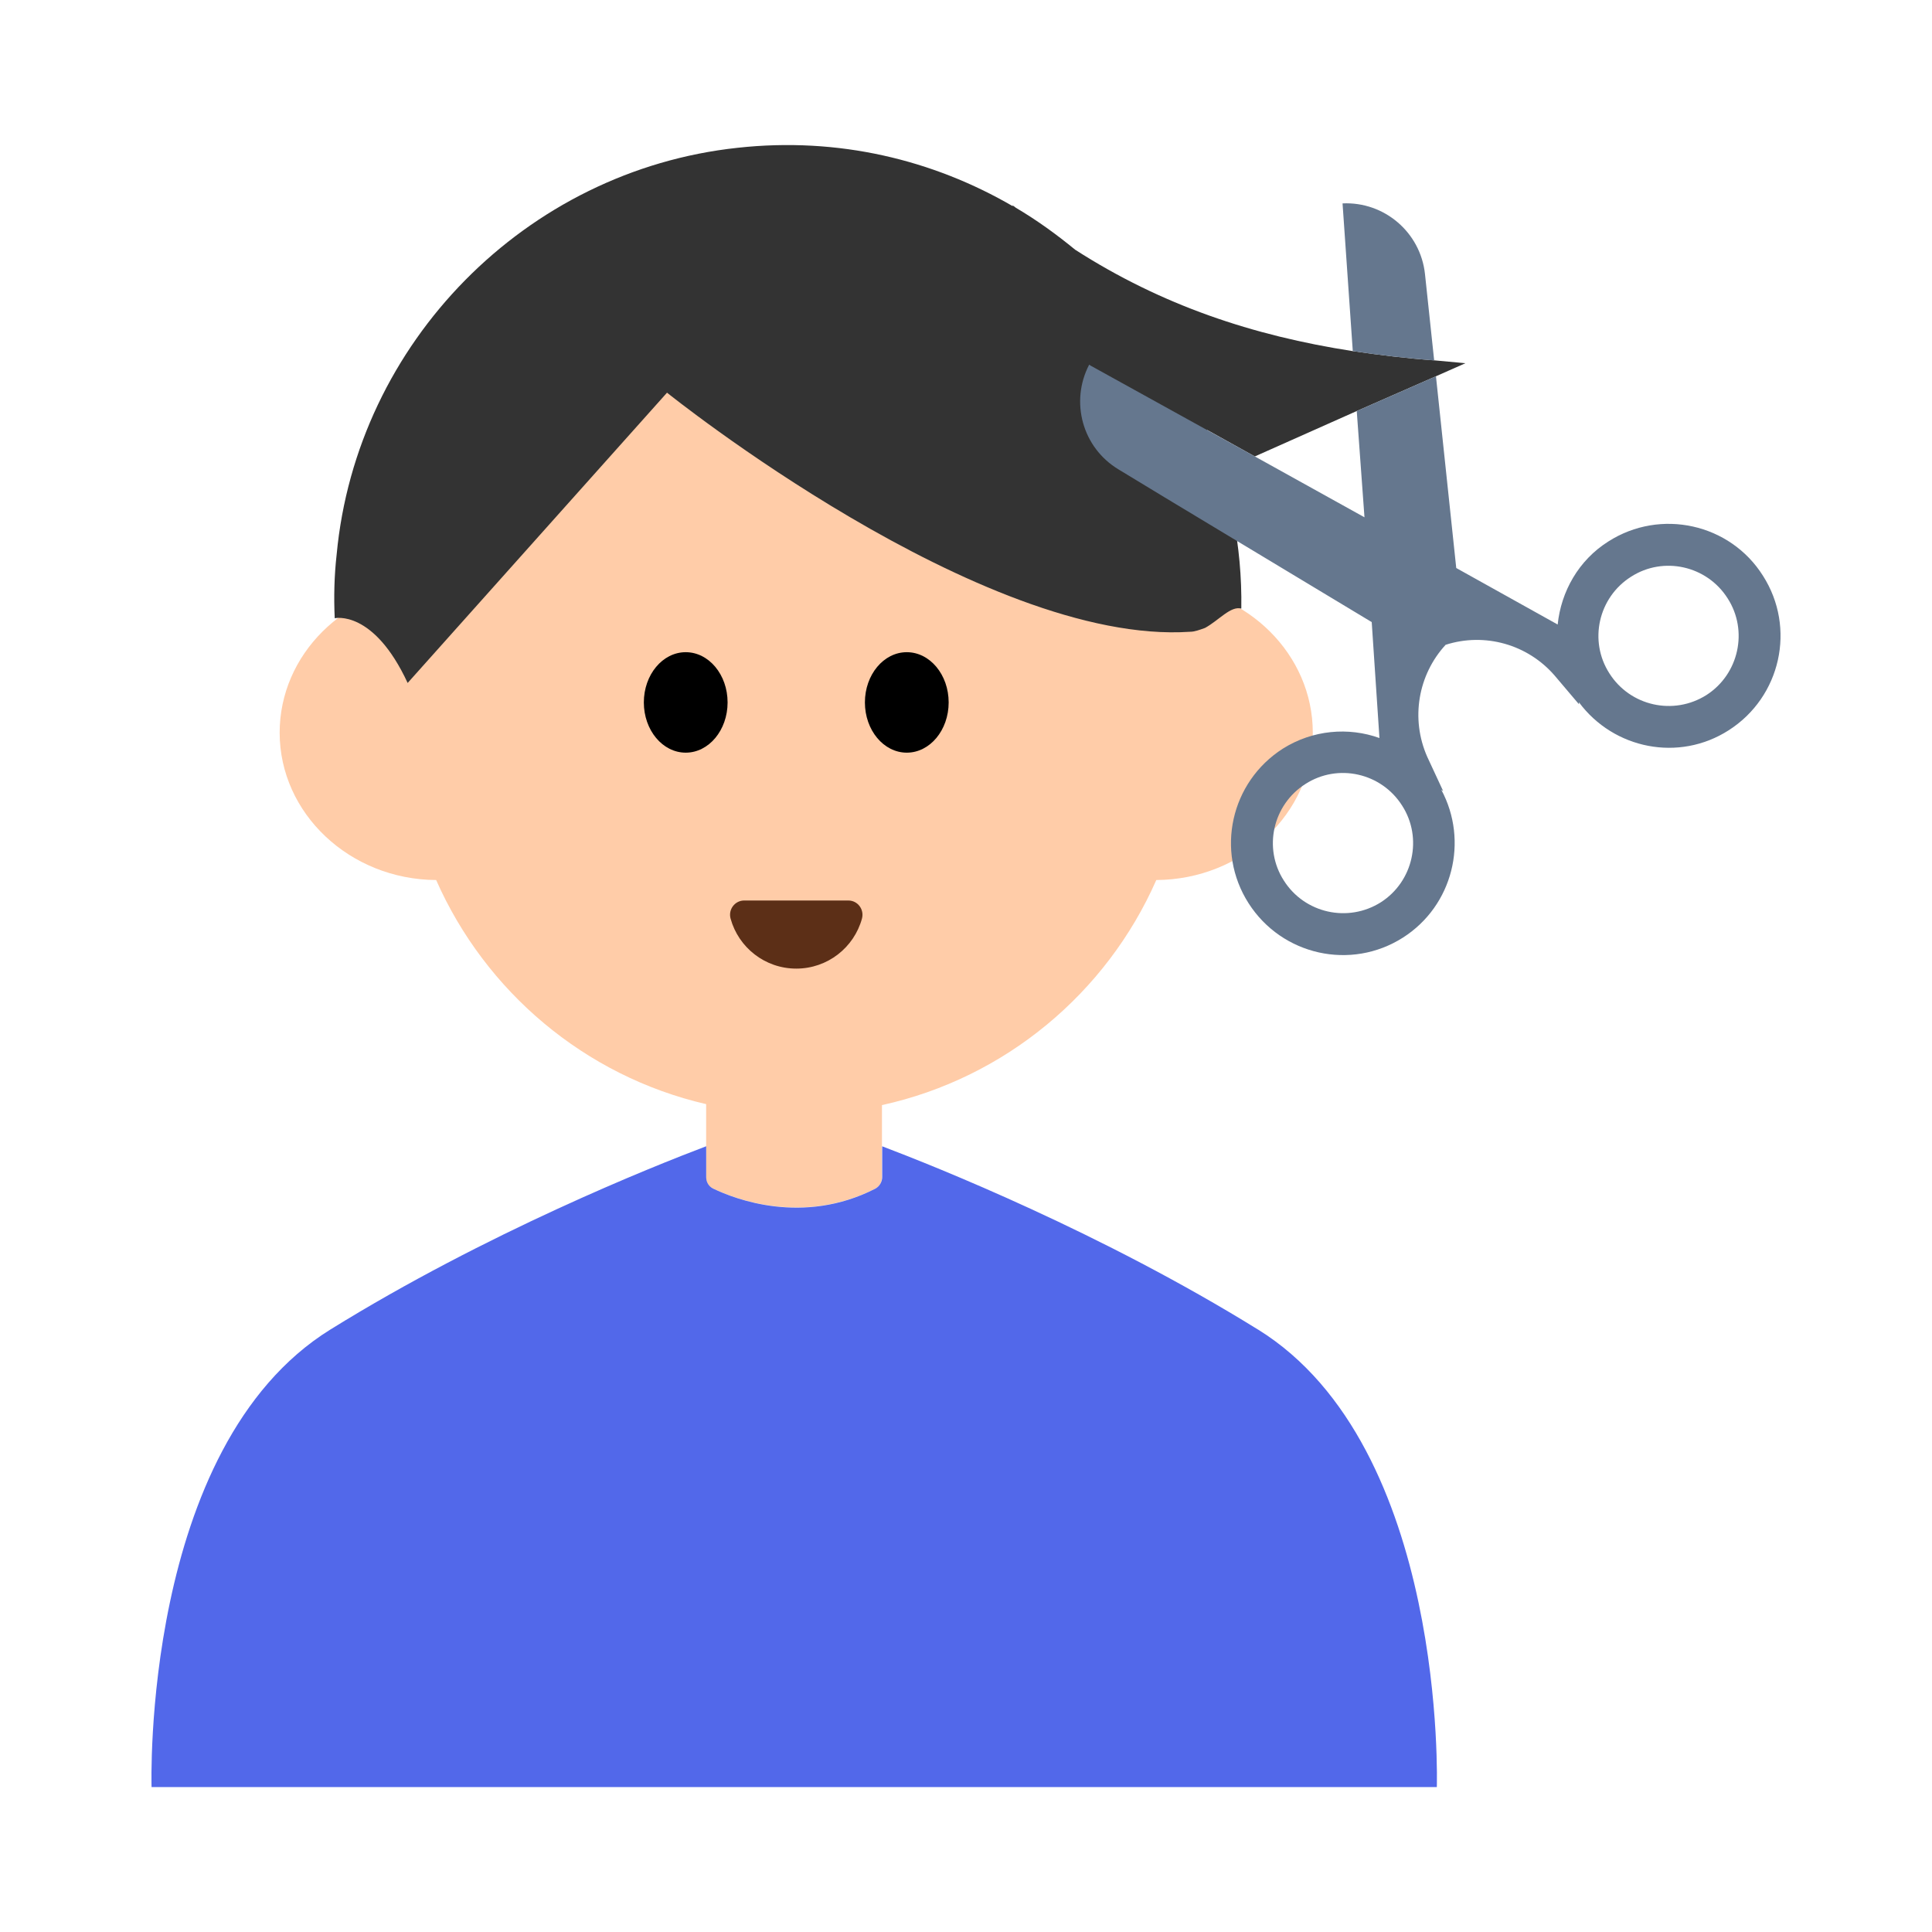 <?xml version="1.0" encoding="UTF-8"?><svg id="Layer_1" xmlns="http://www.w3.org/2000/svg" viewBox="0 0 40 40"><g><g><g><path d="m27.18,15.17c0,1.67-1.45,3.04-3.24,3.05-1.03,2.34-3.13,4.1-5.68,4.66v1.49c0,.1-.05.2-.14.24-1.5.76-2.91.21-3.35,0-.1-.04-.15-.13-.15-.24v-1.51c-2.51-.58-4.57-2.33-5.59-4.64-1.79-.01-3.24-1.38-3.24-3.05,0-1.62,1.35-2.95,3.05-3.05,1.15-3.11,4.14-5.33,7.65-5.33s6.49,2.22,7.64,5.33c1.7.1,3.05,1.43,3.05,3.05Z" fill="#ffcca8"/><path d="m30.34,7.52l-.61.27-1.64.72-2.11.94-.99-.55c.47,1.15.73,2.39.71,3.7-.22-.06-.46.24-.75.4-.11.04-.22.08-.31.08-4.31.29-10.83-4.95-10.83-4.95l-5.37,6.01c-.71-1.53-1.51-1.34-1.51-1.34-.02-.44-.01-.88.04-1.32.41-4.39,3.92-7.95,8.3-8.42,2.09-.23,4.05.25,5.7,1.21l-.01-.02c.03.02.05.03.07.05.44.26.84.55,1.23.87,1.79,1.15,3.68,1.78,5.75,2.1.55.08,1.11.15,1.68.19.22.02.43.04.65.06Z" fill="#333"/><g><ellipse cx="14.197" cy="14.543" rx=".867" ry="1.04"/><ellipse cx="18.774" cy="14.543" rx=".867" ry="1.04"/></g><path d="m17.564,18.644c.195,0,.333.187.282.375-.164.597-.711,1.035-1.36,1.035s-1.196-.438-1.36-1.035c-.052-.188.087-.375.282-.375h2.156Z" fill="#5c2f17"/></g><path d="m26.045,27.527c-3.232-2.003-6.667-3.372-7.78-3.794v.637c0,.1-.058.198-.148.243-1.496.761-2.905.211-3.351-.004-.092-.044-.145-.134-.145-.236v-.641c-1.113.421-4.548,1.791-7.78,3.794-3.924,2.432-3.703,9.473-3.703,9.473h26.61s.221-7.041-3.703-9.473Z" fill="#5268ea"/></g><g><path d="m29.503,5.676c-.092-.863-.84-1.505-1.707-1.465l.212,3.058c.548.085,1.111.147,1.685.194l-.19-1.787Z" fill="#65778e"/><path d="m36.5,11.92c-.68-1.08-2.12-1.4-3.2-.71-.62.39-.98,1.04-1.05,1.72l-2.1-1.17-.42-3.97-1.64.72.16,2.2-2.27-1.26-3.4-1.88-.03-.02c-.4.77-.14,1.72.61,2.17l.66.4.28.17,4.3,2.59.16,2.4c-.64-.23-1.38-.17-2,.22-1.08.69-1.4,2.12-.71,3.2.69,1.08,2.12,1.4,3.2.71,1.03-.66,1.36-2,.79-3.06l.04.03-.33-.71c-.35-.79-.19-1.7.38-2.32.81-.26,1.7-.01,2.26.64l.5.59v-.04c.72.97,2.07,1.24,3.1.58,1.08-.69,1.4-2.12.71-3.2Zm-7.91,6.76c-.68.43-1.58.23-2.01-.45-.43-.67-.23-1.57.45-2,.67-.43,1.57-.23,2,.45.43.67.23,1.57-.44,2Zm6.74-4.29c-.68.43-1.58.23-2.01-.45-.43-.67-.23-1.57.45-2,.67-.43,1.57-.23,2,.45.43.67.23,1.57-.44,2Z" fill="#65778e"/></g></g><rect width="40" height="40" fill="none"/></svg>